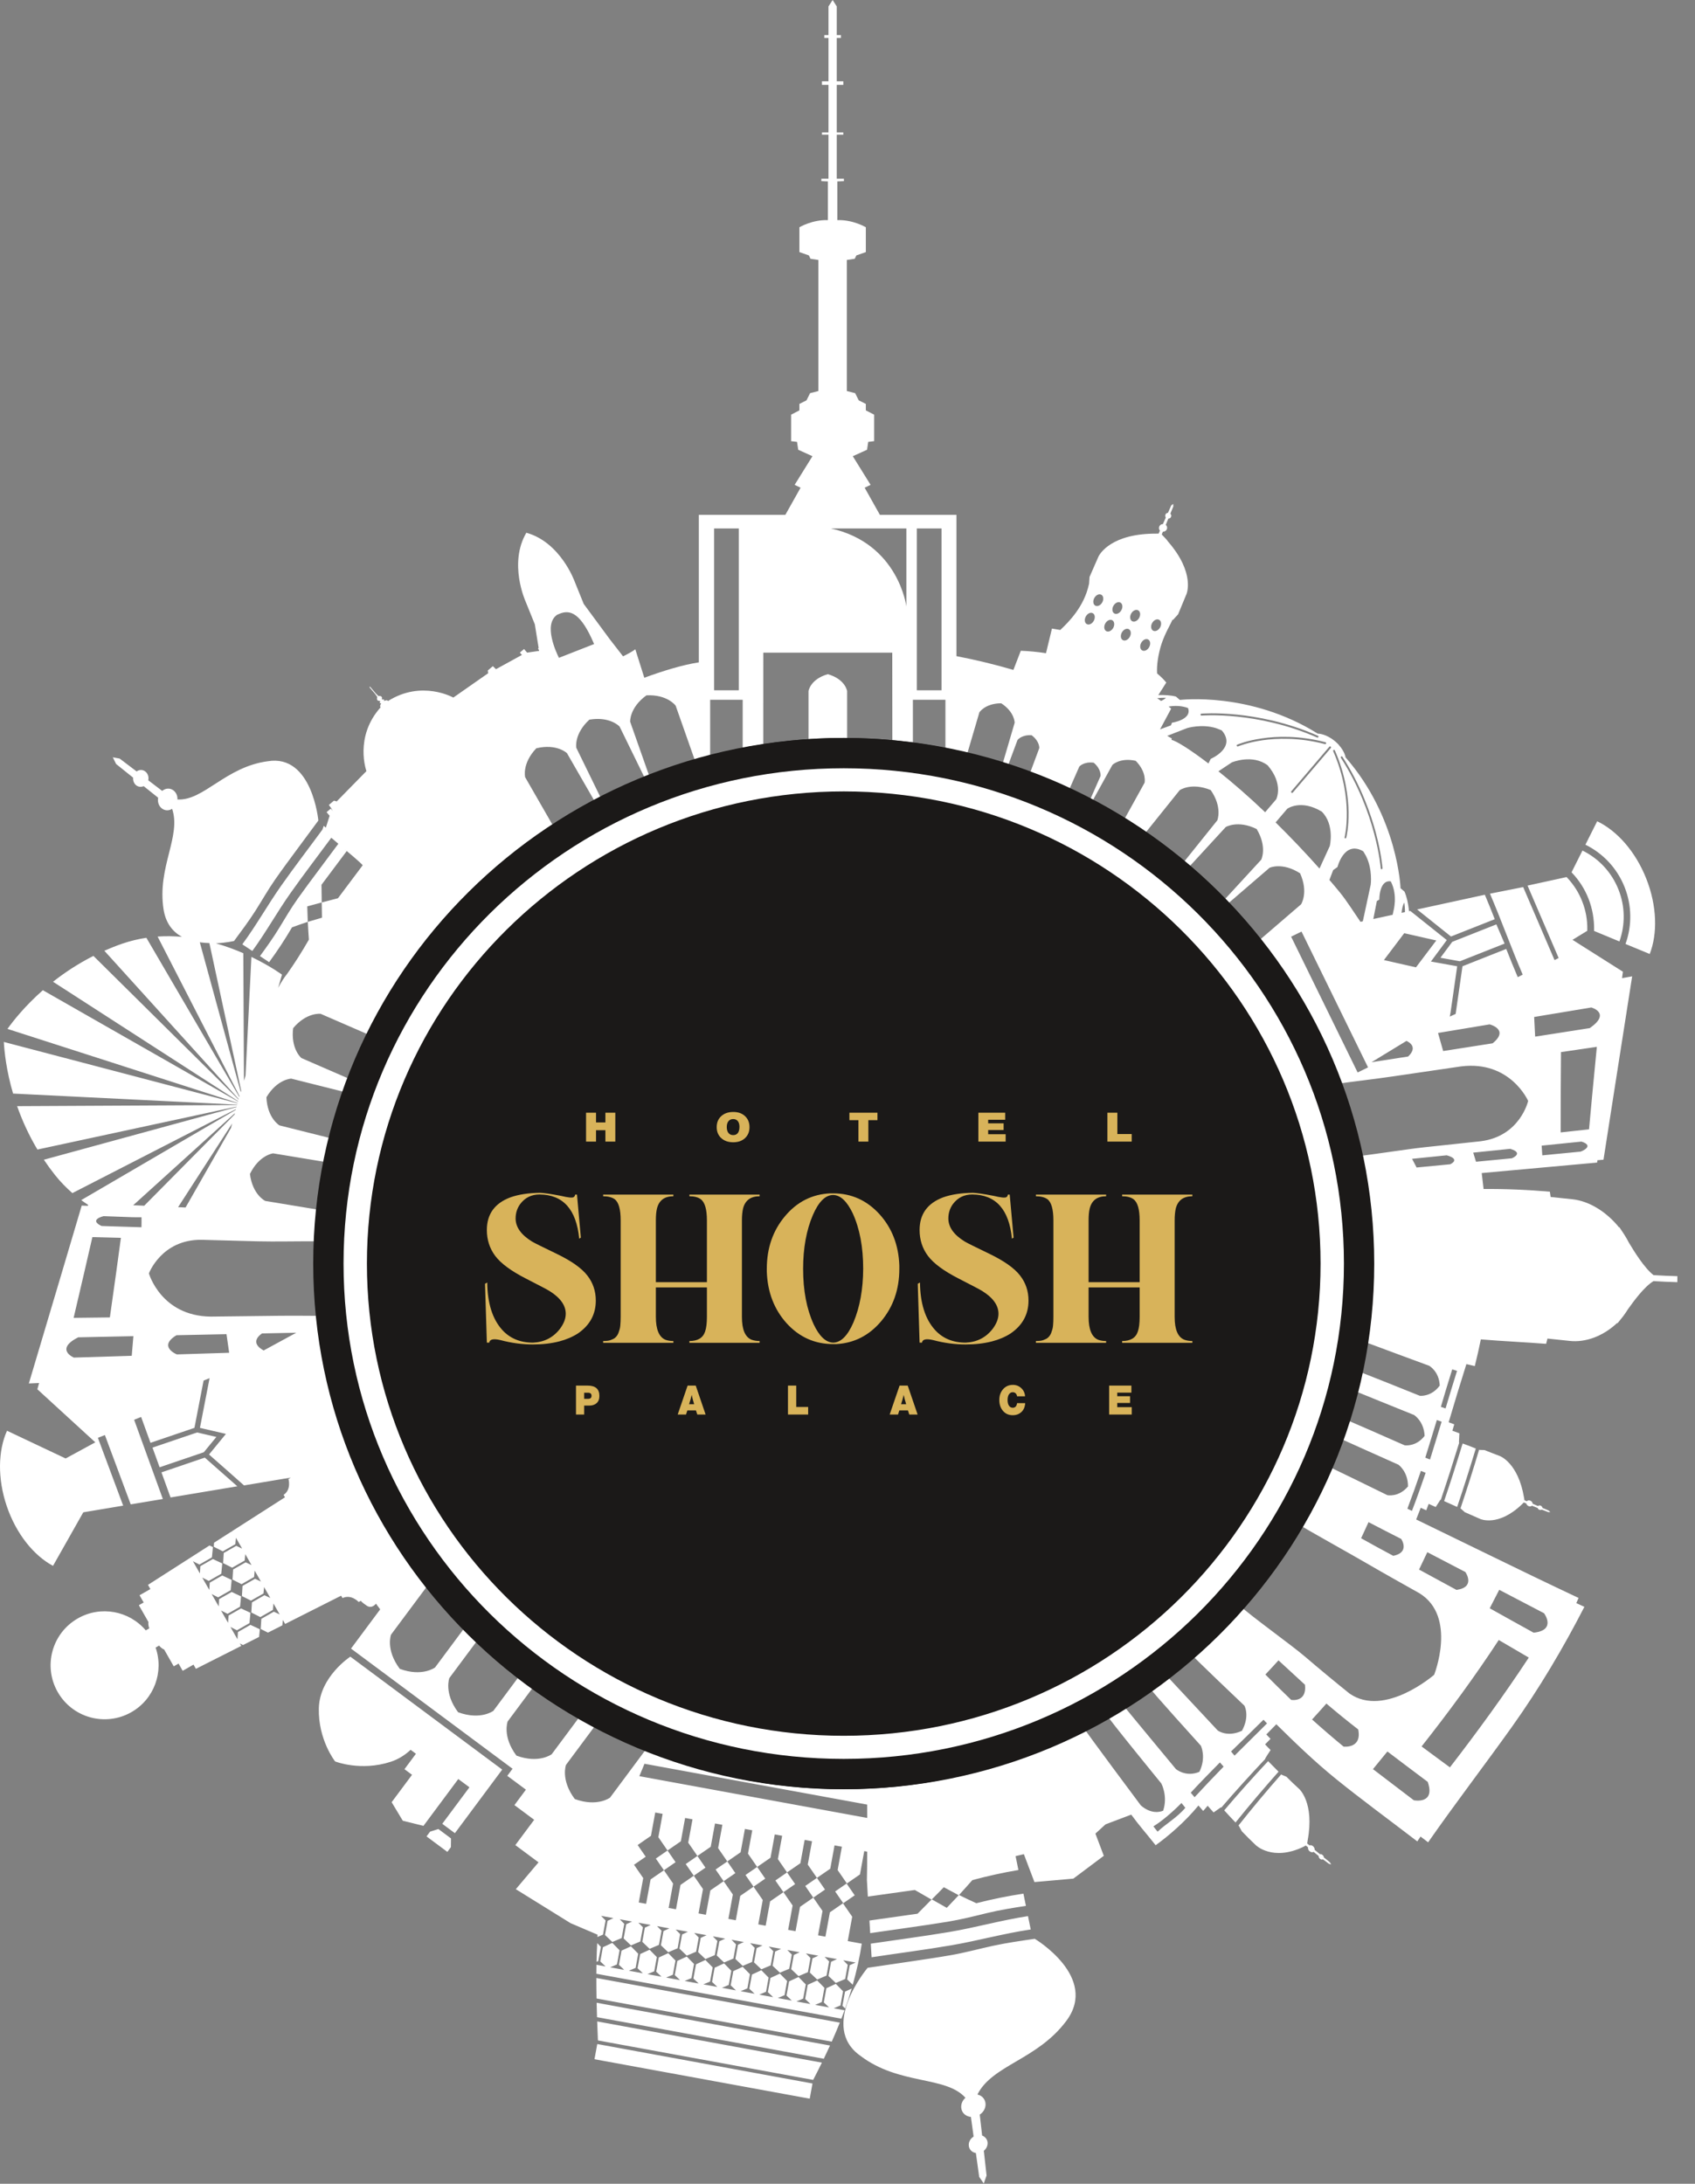 <svg width="66" height="85" viewBox="0 0 66 85" fill="none" xmlns="http://www.w3.org/2000/svg">
<rect x="0" y="0" width="66" height="85" fill="#808080" stroke="none"/>
<path d="M17.07 71.191L16.746 71.294L16.608 71.478L17.419 72.081L17.557 71.897L17.561 71.557L17.07 71.191ZM24.895 69.134C24.959 68.977 25.026 68.816 25.095 68.651L33.765 70.24C33.766 70.417 33.767 70.59 33.768 70.76L24.895 69.134ZM25.514 70.548L25.801 70.601L25.635 71.509L25.992 72.027L25.537 72.341L25.852 72.796L25.333 73.153L25.159 74.102L24.872 74.05L25.046 73.101L24.688 72.582L25.143 72.269L24.829 71.814L25.347 71.456L25.514 70.548ZM26.677 70.761L26.965 70.814L26.798 71.722L27.156 72.24L26.701 72.554L27.015 73.009L26.497 73.367L26.322 74.315L26.035 74.263L26.209 73.314L25.852 72.796L26.306 72.482L25.992 72.027L26.511 71.669L26.677 70.761ZM27.841 70.975L28.128 71.027L27.962 71.935L28.32 72.454L27.864 72.767L28.178 73.222L27.66 73.58L27.486 74.529L27.199 74.476L27.373 73.527L27.015 73.009L27.47 72.695L27.156 72.24L27.674 71.883L27.841 70.975ZM29.005 71.188L29.292 71.24L29.125 72.149L29.483 72.667L29.028 72.981L29.342 73.436L28.824 73.793L28.65 74.742L28.362 74.689L28.536 73.74L28.178 73.222L28.634 72.908L28.32 72.454L28.838 72.096L29.005 71.188ZM30.168 71.401L30.456 71.454L30.289 72.362L30.647 72.88L30.192 73.194L30.506 73.649L29.987 74.006L29.813 74.955L29.526 74.903L29.7 73.954L29.342 73.436L29.797 73.122L29.483 72.667L30.002 72.309L30.168 71.401ZM31.332 71.614L31.619 71.667L31.452 72.575L31.81 73.093L31.355 73.407L31.669 73.862L31.151 74.22L30.977 75.168L30.689 75.116L30.863 74.167L30.506 73.649L30.961 73.335L30.647 72.88L31.165 72.522L31.332 71.614ZM32.495 71.828L32.782 71.88L32.616 72.788L32.974 73.306L32.519 73.621L32.833 74.075L32.314 74.433L32.14 75.382L31.853 75.329L32.027 74.38L31.669 73.862L32.124 73.548L31.81 73.093L32.329 72.736L32.495 71.828ZM56.483 39.397L56.74 37.61L55.717 37.426L56.336 36.591C55.863 36.213 55.389 35.835 54.915 35.457L54.866 35.468L54.859 35.412L54.847 35.403L54.858 35.399C54.827 35.151 54.776 34.903 54.688 34.704L54.534 34.572C54.534 34.572 54.438 31.819 52.394 29.48C52.394 29.48 52.366 29.256 52.129 28.994L52.131 28.991C52.083 28.941 52.036 28.896 51.989 28.857C51.983 28.852 51.977 28.847 51.971 28.842C51.966 28.837 51.959 28.832 51.954 28.827L51.953 28.827C51.917 28.797 51.877 28.767 51.834 28.738L51.832 28.74C51.536 28.548 51.311 28.556 51.311 28.556C48.678 26.906 45.942 27.244 45.942 27.244L45.788 27.112C45.586 27.06 45.344 27.047 45.103 27.054L45.413 26.567C45.323 26.456 45.203 26.336 45.056 26.213C45.033 25.918 45.094 25.471 45.228 25.061C45.361 24.656 45.584 24.289 45.657 24.118L45.682 24.129L45.69 24.112L45.873 23.911L46.199 23.124C46.199 23.124 46.554 22.312 45.48 21.078L45.478 21.075L45.476 21.072L45.474 21.07L45.472 21.067L45.47 21.064L45.467 21.061L45.466 21.058L45.464 21.055L45.462 21.053L45.46 21.05L45.458 21.047L45.456 21.044L45.454 21.042L45.453 21.039L45.451 21.036L45.449 21.033L45.439 21.023L45.438 21.02L45.435 21.017L45.433 21.014L45.43 21.012L45.428 21.009L45.425 21.006L45.423 21.003L45.402 20.979L45.399 20.976L45.396 20.974L45.393 20.971L45.391 20.968L45.389 20.965L45.389 20.965L45.386 20.962L45.384 20.959L45.381 20.957L45.336 20.908L45.333 20.905L45.33 20.903H45.33L45.236 20.804L45.281 20.694L45.284 20.694L45.287 20.694H45.29L45.292 20.694L45.295 20.694L45.298 20.694L45.301 20.693L45.304 20.693L45.306 20.693L45.309 20.692L45.312 20.692L45.315 20.692V20.692L45.318 20.691L45.32 20.69H45.321L45.323 20.69L45.326 20.689V20.689L45.329 20.688L45.332 20.688L45.334 20.687L45.337 20.686L45.34 20.685V20.685L45.343 20.684L45.346 20.683L45.349 20.682L45.351 20.681V20.681L45.354 20.68L45.357 20.678H45.357L45.36 20.677L45.363 20.676V20.676L45.365 20.675V20.675L45.368 20.673V20.673L45.371 20.671H45.371L45.374 20.669L45.379 20.666H45.379L45.383 20.662L45.385 20.66L45.392 20.655H45.392L45.397 20.651H45.397L45.398 20.649V20.649L45.4 20.647V20.647L45.405 20.642L45.407 20.64H45.407L45.409 20.639L45.411 20.637L45.413 20.634L45.414 20.632V20.632L45.416 20.63L45.421 20.623L45.423 20.62V20.62L45.425 20.617L45.426 20.614V20.614L45.428 20.611L45.429 20.608L45.431 20.606L45.432 20.603L45.433 20.6L45.434 20.597L45.435 20.595L45.436 20.592L45.437 20.589L45.438 20.586L45.439 20.583L45.44 20.581L45.44 20.578L45.441 20.575L45.442 20.572L45.442 20.569L45.443 20.567L45.443 20.564L45.444 20.561L45.444 20.558L45.444 20.555L45.444 20.552L45.444 20.55L45.445 20.547V20.544V20.541L45.444 20.539L45.444 20.536L45.444 20.533L45.444 20.53L45.444 20.527L45.443 20.525L45.443 20.522L45.442 20.519L45.442 20.516L45.441 20.513L45.44 20.511L45.44 20.508L45.439 20.505L45.438 20.502L45.437 20.499L45.436 20.497L45.435 20.494V20.494L45.434 20.491L45.433 20.488V20.488L45.432 20.485L45.432 20.482L45.431 20.48L45.43 20.477L45.428 20.474L45.426 20.471L45.424 20.468L45.422 20.466L45.42 20.463V20.463L45.419 20.461V20.461L45.417 20.458V20.458L45.415 20.455L45.413 20.453L45.411 20.451L45.409 20.449V20.448L45.407 20.447L45.405 20.445L45.404 20.443V20.443L45.402 20.441V20.441L45.4 20.439V20.439L45.398 20.437V20.437L45.396 20.435L45.394 20.433V20.433L45.392 20.431V20.431L45.493 20.186H45.495H45.497L45.498 20.185L45.5 20.185L45.502 20.185L45.504 20.185L45.506 20.185L45.508 20.184L45.51 20.184L45.511 20.184L45.513 20.183L45.515 20.183L45.517 20.183L45.519 20.182L45.521 20.182L45.523 20.181L45.525 20.18L45.526 20.18L45.528 20.179L45.53 20.178L45.532 20.178L45.534 20.177L45.536 20.176L45.538 20.175L45.539 20.174L45.541 20.173L45.543 20.172L45.545 20.172L45.547 20.171L45.549 20.17L45.551 20.169L45.553 20.168L45.554 20.167L45.556 20.166L45.558 20.165L45.56 20.164L45.562 20.163L45.564 20.162L45.566 20.16L45.568 20.16L45.569 20.158L45.571 20.157L45.573 20.155L45.575 20.153L45.577 20.151H45.577L45.579 20.149H45.579L45.58 20.147H45.58L45.582 20.145L45.583 20.144H45.583L45.584 20.142H45.584L45.585 20.14L45.586 20.138L45.587 20.136L45.587 20.134H45.588L45.589 20.132H45.589L45.59 20.131L45.59 20.129H45.591L45.592 20.127H45.592L45.593 20.125H45.593L45.594 20.123H45.594L45.595 20.121H45.595L45.596 20.119H45.596L45.596 20.117H45.597L45.597 20.116H45.598L45.598 20.114H45.598L45.6 20.109L45.601 20.107H45.601L45.602 20.105H45.602L45.602 20.104L45.603 20.102V20.102L45.604 20.1L45.604 20.098H45.604L45.605 20.096H45.605L45.605 20.094V20.094L45.605 20.092L45.606 20.09H45.606L45.606 20.088V20.088L45.607 20.084L45.607 20.082L45.607 20.08V20.08L45.607 20.078V20.076H45.607V20.074L45.607 20.072V20.072L45.607 20.07V20.07L45.607 20.069V20.068L45.607 20.067V20.066L45.606 20.065L45.606 20.064L45.606 20.063H45.606L45.606 20.061L45.606 20.059L45.605 20.057H45.605L45.605 20.055L45.605 20.055L45.604 20.053V20.053L45.604 20.051L45.603 20.049L45.603 20.047L45.602 20.046V20.046L45.602 20.044L45.601 20.042V20.042L45.6 20.04L45.599 20.038L45.599 20.036L45.598 20.034L45.597 20.032V20.032L45.596 20.03L45.595 20.029L45.594 20.027L45.593 20.025L45.592 20.023L45.592 20.021V20.021L45.591 20.019V20.019L45.59 20.017V20.017L45.589 20.015V20.015L45.588 20.013V20.013L45.587 20.011L45.586 20.009V20.009L45.585 20.008L45.583 20.006V20.006L45.582 20.004V20.004L45.581 20.002V20.002L45.579 20V20L45.578 19.998V19.998L45.576 19.996L45.574 19.994V19.994L45.572 19.992V19.992L45.687 19.712L45.681 19.61L45.604 19.677V19.677L45.478 19.961H45.478V19.961L45.476 19.961L45.476 19.961L45.474 19.961H45.474L45.472 19.961V19.962L45.47 19.962V19.962L45.468 19.962V19.962L45.467 19.962L45.466 19.963L45.465 19.963L45.465 19.963L45.463 19.963H45.462L45.461 19.964L45.459 19.964H45.459L45.457 19.965L45.457 19.965L45.455 19.965V19.965L45.453 19.966V19.966L45.451 19.967L45.449 19.967L45.447 19.968L45.447 19.968L45.445 19.969L45.444 19.969L45.442 19.97L45.44 19.971L45.438 19.972L45.436 19.973L45.434 19.973L45.432 19.974L45.431 19.975L45.429 19.976L45.427 19.977H45.427L45.425 19.978L45.423 19.979V19.979L45.421 19.98V19.98L45.419 19.981L45.417 19.982H45.417L45.415 19.983L45.413 19.984L45.412 19.985L45.41 19.985H45.41L45.409 19.986L45.407 19.987L45.406 19.988H45.406L45.404 19.989H45.404L45.403 19.99H45.403L45.402 19.991L45.401 19.993H45.401L45.4 19.995L45.399 19.996L45.398 19.997H45.398L45.397 19.999L45.396 20.001L45.395 20.003H45.395L45.394 20.005L45.393 20.007H45.393L45.392 20.009H45.392L45.391 20.011L45.39 20.012H45.39L45.389 20.014H45.389L45.388 20.016L45.387 20.018L45.386 20.02H45.386L45.386 20.022L45.385 20.024L45.384 20.026L45.383 20.027L45.382 20.029L45.381 20.031C45.365 20.07 45.371 20.112 45.394 20.144L45.28 20.4V20.4H45.277V20.4H45.274V20.4L45.272 20.401V20.401L45.269 20.401V20.401L45.266 20.401L45.263 20.401L45.26 20.402L45.258 20.402V20.402L45.255 20.403L45.252 20.403L45.249 20.404L45.246 20.404L45.243 20.405L45.241 20.406L45.238 20.407L45.235 20.407L45.232 20.408V20.408L45.23 20.409L45.227 20.41L45.224 20.411L45.221 20.412L45.218 20.413L45.215 20.414L45.213 20.415L45.21 20.416L45.207 20.416L45.204 20.418L45.202 20.418V20.419L45.201 20.419L45.199 20.421L45.196 20.423L45.194 20.425L45.192 20.427L45.19 20.429V20.429L45.188 20.431L45.187 20.433L45.185 20.434L45.183 20.436L45.181 20.438L45.179 20.44V20.44L45.177 20.442L45.175 20.444L45.173 20.446V20.446L45.172 20.448L45.17 20.45L45.168 20.451L45.166 20.453L45.164 20.455L45.162 20.457L45.16 20.459V20.459L45.159 20.461L45.157 20.463L45.155 20.465V20.465L45.154 20.466L45.152 20.469L45.15 20.471L45.148 20.474L45.147 20.477L45.145 20.48L45.144 20.482L45.143 20.485L45.142 20.488L45.141 20.491L45.14 20.494C45.116 20.549 45.128 20.611 45.165 20.655L45.114 20.77L44.977 20.771H44.973L44.97 20.771H44.966L44.9 20.771L44.896 20.772H44.892H44.892L44.888 20.772L44.885 20.772L44.881 20.772L44.877 20.772L44.827 20.774L44.823 20.774L44.819 20.774L44.816 20.774L44.812 20.774L44.808 20.774H44.808L44.805 20.774L44.801 20.775L44.797 20.775L44.794 20.775L44.79 20.775L44.786 20.775L44.776 20.776L44.772 20.776L44.768 20.776L44.765 20.776L44.761 20.776L44.757 20.776L44.753 20.777L44.75 20.777L44.746 20.777L44.742 20.777C43.108 20.857 42.767 21.675 42.767 21.675L42.425 22.455L42.406 22.726L42.402 22.736L42.401 22.736L42.399 22.744L42.4 22.744C42.211 23.626 41.595 24.227 41.285 24.521C41.176 24.5 41.069 24.482 40.961 24.466L40.729 25.424L40.739 25.426C40.407 25.374 40.076 25.342 39.748 25.33L39.46 26.075C38.742 25.865 38.005 25.686 37.242 25.539V20.039H34.261L33.668 18.983L33.899 18.872L33.206 17.757L33.761 17.506L33.807 17.199L34.038 17.171V16.14L33.714 15.973V15.722L33.437 15.582L33.298 15.303L32.975 15.22V10.119L33.283 10.072L33.345 9.942L33.714 9.812V8.846C33.714 8.846 33.221 8.549 32.605 8.567V7.062L32.86 7.052V6.955H32.582V5.241H32.837V5.157H32.582V3.304H32.837V3.164H32.582V1.478H32.744V1.366H32.582V0.251L32.421 0L32.259 0.251V1.366H32.097V1.478H32.259V3.164H32.005V3.304H32.259V5.157H32.005V5.241H32.259V6.955H31.982V7.052L32.236 7.062V8.567C31.62 8.549 31.127 8.846 31.127 8.846V9.812L31.497 9.942L31.558 10.072L31.866 10.119V15.22L31.543 15.303L31.404 15.582L31.127 15.722V15.973L30.804 16.14V17.171L31.035 17.199L31.081 17.506L31.635 17.757L30.942 18.872L31.173 18.983L30.58 20.039H27.211V25.781C26.576 25.88 25.832 26.107 25.088 26.38L24.738 25.272C24.64 25.348 24.473 25.442 24.261 25.547V25.547L23.738 24.874L22.728 23.505L22.374 22.63C22.374 22.63 21.829 21.106 20.495 20.736C19.794 21.929 20.462 23.404 20.462 23.404L20.825 24.299L20.973 25.221L20.948 25.242L20.986 25.303L20.992 25.335L20.524 25.402L20.406 25.262L20.243 25.4L20.322 25.493L19.312 26.047L19.192 25.929L18.994 26.096L19.007 26.205L17.651 27.152C17.651 27.152 16.422 26.455 15.108 27.287C15.108 27.287 15.078 27.222 14.959 27.285C14.959 27.285 14.959 27.24 14.944 27.223C14.93 27.206 14.898 27.239 14.898 27.239L14.865 27.2C14.865 27.2 14.893 27.162 14.856 27.118C14.819 27.075 14.736 27.092 14.736 27.092L14.633 26.991L14.408 26.726L14.383 26.746L14.608 27.012L14.691 27.13C14.691 27.13 14.66 27.209 14.697 27.252C14.734 27.296 14.777 27.275 14.777 27.275L14.81 27.314C14.81 27.314 14.771 27.34 14.786 27.357C14.801 27.375 14.845 27.382 14.845 27.382C14.763 27.489 14.822 27.529 14.822 27.529C13.784 28.686 14.268 30.014 14.268 30.014L13.11 31.194L13.004 31.163L12.806 31.331L12.903 31.468L12.958 31.567L12.879 31.474L12.716 31.612L12.835 31.752L12.688 32.215L12.607 32.144L12.551 32.296C12.018 33.023 11.467 33.738 10.949 34.474C10.42 35.225 9.996 35.995 9.435 36.756C9.565 36.842 9.695 36.928 9.825 37.015C10.371 36.265 10.793 35.494 11.315 34.757C11.828 34.031 12.371 33.323 12.9 32.608L13.174 32.842C12.911 33.197 12.646 33.55 12.383 33.904C12.119 34.258 11.853 34.613 11.597 34.974C11.339 35.337 11.111 35.723 10.877 36.11C10.645 36.494 10.384 36.856 10.123 37.214C10.243 37.294 10.363 37.374 10.479 37.451C10.796 37.019 11.094 36.568 11.37 36.096C11.573 36.021 11.777 35.949 11.984 35.882C11.977 35.681 11.97 35.48 11.964 35.279C12.152 35.227 12.339 35.176 12.527 35.127C12.523 34.897 12.522 34.67 12.518 34.439C12.845 34.002 13.171 33.563 13.5 33.127L13.424 33.06C13.444 33.076 14.071 33.594 14.137 33.696L14.137 33.696L14.121 33.681C13.802 34.109 13.482 34.536 13.16 34.962C12.949 35.016 12.739 35.071 12.527 35.127C12.528 35.324 12.532 35.522 12.537 35.72C12.352 35.772 12.169 35.826 11.985 35.882C11.996 36.109 12.012 36.342 12.028 36.573C11.761 37.039 11.478 37.487 11.174 37.915C11.062 38.05 10.948 38.231 10.831 38.449L10.98 37.936C10.98 37.936 10.526 37.6 9.789 37.246L9.56 41.866L9.499 42.073L9.474 37.102C9.154 36.963 8.795 36.828 8.406 36.717C8.811 36.699 9.114 36.625 9.114 36.625C9.396 36.243 9.683 35.861 9.94 35.459C10.201 35.05 10.437 34.63 10.711 34.237C10.983 33.847 11.267 33.465 11.549 33.083C11.831 32.702 12.115 32.321 12.396 31.938C12.396 31.938 12.156 29.339 10.423 29.631C9.609 29.738 8.983 30.123 8.439 30.474C7.888 30.828 7.424 31.147 6.909 31.118C6.929 30.787 6.588 30.562 6.315 30.784C6.136 30.648 5.955 30.511 5.773 30.371C5.802 30.247 5.761 30.11 5.662 30.032C5.559 29.949 5.422 29.953 5.319 30.026C5.103 29.864 4.886 29.698 4.661 29.527C4.572 29.512 4.482 29.494 4.392 29.476C4.434 29.563 4.478 29.652 4.52 29.736C4.746 29.918 4.965 30.094 5.184 30.269C5.173 30.382 5.215 30.498 5.305 30.568C5.392 30.635 5.501 30.641 5.595 30.6C5.786 30.752 5.973 30.901 6.158 31.05C6.092 31.402 6.419 31.659 6.701 31.483C6.702 31.483 6.703 31.485 6.703 31.485C6.881 32.007 6.742 32.572 6.579 33.217C6.419 33.849 6.24 34.565 6.368 35.393C6.454 35.941 6.733 36.271 7.082 36.465C6.775 36.438 6.459 36.432 6.137 36.454L9.327 42.667L9.319 42.695L5.7 36.502C5.389 36.548 5.075 36.623 4.76 36.731C4.518 36.815 4.286 36.907 4.063 37.006L9.295 42.781L9.29 42.799L3.638 37.207C3.034 37.513 2.51 37.862 2.065 38.213L9.272 42.861L9.267 42.876L1.669 38.542C0.965 39.162 0.508 39.743 0.291 40.048L9.253 42.93L9.249 42.944L0.149 40.556C0.171 40.938 0.246 41.671 0.509 42.565L9.234 42.997L9.23 43.012L0.667 43.055C0.855 43.589 1.11 44.163 1.457 44.744L9.213 43.073L9.209 43.091L1.708 45.14C1.84 45.338 1.984 45.536 2.14 45.733C2.35 45.996 2.578 46.231 2.819 46.439L9.186 43.173L9.179 43.2L3.163 46.712C3.251 46.777 3.341 46.838 3.431 46.897L3.42 46.935C3.342 46.932 3.262 46.929 3.182 46.925C2.959 47.676 2.703 48.541 2.405 49.544C2.054 50.724 1.633 52.135 1.123 53.849C1.258 53.842 1.391 53.837 1.523 53.831C1.501 53.913 1.478 53.994 1.455 54.075L3.711 56.14L2.556 56.768L0.273 55.689C-0.074 56.463 -0.104 57.543 0.264 58.626C0.633 59.708 1.316 60.546 2.064 60.948L3.243 58.864L4.796 58.604L3.812 55.965L4.084 55.856L5.09 58.555L6.341 58.346L5.223 55.262L5.495 55.152L5.86 56.159L7.571 55.577L7.927 53.736L8.16 53.643L8.129 53.806L7.785 55.577L8.797 55.812L8.139 56.614C8.596 57.011 9.048 57.416 9.502 57.817L11.312 57.514L11.314 57.519L11.232 57.566C11.232 57.566 11.357 57.975 11.043 58.185L11.097 58.279L9.019 59.609L9.064 59.639L9.011 59.614L8.334 60.048L8.324 60.204L8.676 60.383L9.163 60.105L9.187 59.855L9.428 60.276L9.2 60.169L8.712 60.447L8.688 60.841L9.04 61.02L9.527 60.742L9.551 60.492L9.794 60.917L9.566 60.81L9.078 61.088L9.054 61.482L9.405 61.661L9.893 61.383L9.917 61.133L10.159 61.558L9.932 61.451L9.444 61.729L9.42 62.123L9.771 62.302L10.259 62.024L10.283 61.773L10.525 62.198L10.297 62.091L9.81 62.37L9.785 62.763L10.137 62.942L10.624 62.664L10.648 62.414L10.891 62.839L10.663 62.732L10.176 63.01L10.151 63.404L10.433 63.547H10.433L10.994 63.264L11.014 63.054L11.103 63.209L13.283 62.109L13.337 62.202C13.678 62.039 13.967 62.355 13.967 62.355L14.049 62.308C14.049 62.308 14.082 62.366 14.283 62.5C14.483 62.634 14.64 62.42 14.64 62.42L14.803 62.642L13.668 64.168L19.958 68.845L19.753 69.121L20.478 69.659L20.031 70.26L20.8 70.832L20.066 71.817L20.969 72.488L20.085 73.533L22.216 74.855L23.268 75.304C23.265 75.335 23.264 75.364 23.262 75.394L23.48 75.302L23.581 74.75L23.405 74.571L23.887 74.659L23.658 74.764L23.557 75.316L23.843 75.588L24.206 75.435L24.308 74.883L24.131 74.704L24.613 74.792L24.384 74.897L24.283 75.449L24.569 75.722L24.932 75.568L25.034 75.016L24.857 74.837L25.339 74.925L25.11 75.03L25.009 75.582L25.295 75.855L25.658 75.701L25.759 75.149L25.583 74.97L26.065 75.058L25.836 75.163L25.735 75.715L26.02 75.988L26.384 75.834L26.485 75.282L26.309 75.103L26.787 75.19L26.558 75.296L26.457 75.847L26.742 76.12L27.106 75.966L27.207 75.415L27.031 75.235L27.512 75.323L27.284 75.429L27.183 75.981L27.468 76.253L27.832 76.1L27.933 75.548L27.757 75.368L28.238 75.456L28.01 75.562L27.909 76.114L28.194 76.386L28.558 76.233L28.659 75.681L28.483 75.501L28.964 75.589L28.736 75.695L28.634 76.247L28.92 76.519L29.284 76.366L29.385 75.814L29.209 75.634L29.69 75.722L29.462 75.828L29.36 76.38L29.646 76.652L30.01 76.499L30.111 75.947L29.934 75.767L30.412 75.855L30.183 75.96L30.082 76.512L30.368 76.784L30.731 76.631L30.832 76.079L30.656 75.9L31.138 75.988L30.909 76.093L30.808 76.645L31.094 76.917L31.457 76.764L31.559 76.212L31.382 76.032L31.864 76.121L31.635 76.226L31.534 76.778L31.819 77.05L32.183 76.897L32.284 76.345L32.108 76.166L32.59 76.254L32.361 76.359L32.26 76.911L32.545 77.183L32.909 77.03L33.01 76.478L32.834 76.299L33.316 76.387L33.087 76.492L32.986 77.044L33.204 77.252C33.36 76.704 33.474 76.177 33.556 75.653L33.009 75.553L33.183 74.604L32.825 74.086L33.281 73.772L32.967 73.317L33.485 72.959L33.652 72.051L33.766 72.072C33.766 72.463 33.764 72.836 33.755 73.199L33.756 73.187L33.792 73.821C34.403 73.733 35.013 73.648 35.622 73.564C35.839 73.69 36.055 73.814 36.274 73.939C36.435 73.78 36.593 73.618 36.75 73.456C36.944 73.562 37.138 73.666 37.333 73.769C37.51 73.577 37.687 73.378 37.862 73.18C38.46 73.019 39.057 72.887 39.655 72.787L39.545 72.247L39.867 72.17L40.279 73.256L41.794 73.122L42.98 72.234L42.653 71.37L43.047 71.01L44.048 70.631C44.371 71.073 44.598 71.316 44.998 71.822C45.473 71.484 46.139 70.917 46.666 70.276C46.728 70.347 46.787 70.418 46.85 70.488C46.908 70.42 46.967 70.354 47.025 70.285C47.102 70.376 47.179 70.462 47.26 70.55C47.26 70.546 47.262 70.544 47.262 70.541C47.357 70.477 47.45 70.411 47.542 70.344C47.544 70.349 47.546 70.354 47.555 70.358C48.092 69.733 48.67 69.097 49.272 68.457C49.268 68.455 49.264 68.451 49.262 68.451C49.328 68.338 49.401 68.228 49.474 68.117C49.399 68.044 49.331 67.971 49.26 67.897C49.331 67.826 49.401 67.753 49.472 67.682C49.417 67.625 49.363 67.565 49.308 67.51C49.44 67.376 49.567 67.245 49.698 67.113C50.405 67.81 51.166 68.552 52.04 69.258C52.975 70.014 54.04 70.795 55.187 71.673C55.23 71.609 55.272 71.545 55.313 71.484C55.412 71.556 55.511 71.634 55.608 71.709C56.646 70.219 57.78 68.742 58.867 67.221C59.944 65.711 60.875 64.133 61.693 62.543C61.586 62.495 61.481 62.446 61.378 62.398C61.408 62.329 61.438 62.263 61.467 62.197C60.246 61.623 59.097 61.066 58.02 60.541C57.002 60.044 56.044 59.579 55.143 59.142C55.204 58.992 55.26 58.837 55.321 58.687C55.394 58.722 55.464 58.751 55.535 58.786C55.565 58.7 55.599 58.616 55.63 58.535C55.721 58.574 55.812 58.618 55.903 58.658C55.963 58.563 56.028 58.471 56.086 58.376C56.09 58.377 56.096 58.38 56.101 58.382C56.355 57.632 56.592 56.888 56.82 56.148C56.814 56.146 56.81 56.144 56.808 56.144C56.812 56.027 56.822 55.91 56.826 55.799C56.828 55.794 56.828 55.793 56.828 55.79C56.737 55.757 56.644 55.721 56.553 55.688C56.577 55.605 56.602 55.523 56.626 55.439C56.551 55.41 56.482 55.386 56.408 55.359C56.633 54.601 56.859 53.849 57.098 53.096L57.426 53.172C57.512 52.828 57.589 52.48 57.661 52.133C58.508 52.204 59.355 52.24 60.203 52.306C60.219 52.238 60.238 52.17 60.255 52.101C60.54 52.13 60.824 52.16 61.109 52.191C61.743 52.264 62.43 52.006 62.979 51.484C62.976 51.497 62.974 51.509 62.971 51.521C63.047 51.43 63.12 51.338 63.192 51.246C63.193 51.243 63.195 51.241 63.196 51.24C63.203 51.231 63.211 51.221 63.219 51.212C63.219 51.211 63.219 51.21 63.219 51.209C63.276 51.133 63.33 51.056 63.378 50.975C63.608 50.651 64.02 50.085 64.384 49.865C64.692 49.884 65.001 49.898 65.312 49.906C65.312 49.829 65.312 49.751 65.315 49.673C65.004 49.665 64.694 49.65 64.385 49.632C64.034 49.359 63.639 48.726 63.423 48.363C63.377 48.271 63.328 48.185 63.276 48.104C63.276 48.104 63.276 48.103 63.276 48.102C63.269 48.093 63.264 48.084 63.259 48.076C63.258 48.073 63.256 48.071 63.255 48.068C63.186 47.964 63.117 47.858 63.048 47.754C63.049 47.765 63.051 47.775 63.052 47.785C62.55 47.162 61.886 46.756 61.244 46.681C60.955 46.65 60.667 46.62 60.379 46.59C60.369 46.522 60.358 46.452 60.348 46.384C59.49 46.311 58.631 46.272 57.768 46.28C57.744 46.073 57.719 45.866 57.695 45.659L59.424 45.502C60.323 45.42 61.245 45.336 62.188 45.251C62.192 45.221 62.195 45.191 62.2 45.16C62.278 45.154 62.357 45.146 62.437 45.139C62.557 44.364 62.696 43.473 62.858 42.44C63.048 41.223 63.276 39.769 63.553 38.002C63.42 38.027 63.289 38.05 63.159 38.073C63.169 37.989 63.181 37.906 63.193 37.822L61.231 36.581L61.805 36.23L61.806 36.174C61.809 35.988 61.794 35.801 61.76 35.614C61.727 35.436 61.676 35.257 61.606 35.08C61.539 34.909 61.457 34.749 61.364 34.601C61.267 34.449 61.158 34.307 61.037 34.178L61 34.138L59.48 34.47L60.691 37.289L60.531 37.37L59.31 34.528L58.017 34.785C58.463 35.828 58.844 36.893 59.291 37.936L59.099 38.035C58.942 37.667 58.797 37.309 58.65 36.936L56.946 37.61L56.68 39.465L56.452 39.569L56.483 39.397ZM23.254 75.631C23.242 75.867 23.233 76.108 23.227 76.36L23.297 76.33L23.398 75.778L23.254 75.631ZM23.225 76.475C23.222 76.591 23.221 76.708 23.221 76.825L32.761 78.573C32.804 78.463 32.845 78.354 32.885 78.246L32.464 78.169L32.726 78.058L32.827 77.506L32.545 77.218L32.178 77.387L32.077 77.939L32.282 78.135L31.738 78.036L32 77.925L32.101 77.373L31.819 77.085L31.452 77.254L31.351 77.806L31.557 78.002L31.012 77.903L31.274 77.792L31.376 77.24L31.093 76.952L30.726 77.121L30.625 77.673L30.831 77.869L30.286 77.769L30.548 77.659L30.649 77.107L30.367 76.819L30 76.988L29.899 77.54L30.105 77.736L29.565 77.637L29.827 77.527L29.928 76.975L29.645 76.687L29.279 76.856L29.178 77.408L29.383 77.604L28.839 77.504L29.101 77.394L29.202 76.842L28.919 76.554L28.553 76.723L28.451 77.275L28.657 77.471L28.113 77.371L28.375 77.261L28.476 76.709L28.194 76.421L27.827 76.59L27.726 77.142L27.931 77.338L27.387 77.238L27.649 77.128L27.75 76.576L27.467 76.288L27.101 76.457L27 77.009L27.205 77.205L26.661 77.105L26.923 76.995L27.024 76.443L26.741 76.155L26.375 76.324L26.274 76.876L26.479 77.072L25.939 76.973L26.201 76.862L26.302 76.311L26.02 76.022L25.653 76.192L25.552 76.743L25.758 76.94L25.213 76.84L25.475 76.729L25.576 76.177L25.294 75.889L24.927 76.058L24.826 76.61L25.032 76.806L24.487 76.707L24.749 76.596L24.851 76.044L24.568 75.756L24.201 75.925L24.1 76.477L24.306 76.674L23.762 76.574L24.023 76.463L24.125 75.911L23.842 75.623L23.475 75.792L23.374 76.344L23.58 76.54L23.225 76.475ZM23.221 76.989C23.22 77.244 23.223 77.511 23.228 77.788L32.387 79.467C32.5 79.213 32.604 78.967 32.7 78.727L23.221 76.989ZM23.232 77.953L23.247 78.515L32.077 80.133C32.162 79.958 32.242 79.787 32.319 79.618L23.232 77.953ZM23.253 78.68C23.261 78.919 23.271 79.165 23.282 79.42L31.663 80.956C31.783 80.726 31.896 80.502 32.003 80.284L23.253 78.68ZM32.91 78.175C33.004 77.91 33.089 77.653 33.164 77.4L32.904 77.52L32.802 78.072L32.91 78.175ZM33.588 75.483C33.601 75.394 33.613 75.305 33.624 75.216C33.613 75.305 33.601 75.394 33.588 75.483ZM33.644 75.055C33.664 74.877 33.681 74.698 33.696 74.518C33.681 74.698 33.664 74.877 33.644 75.055ZM33.736 73.918C33.745 73.734 33.752 73.548 33.758 73.359C33.752 73.548 33.745 73.734 33.736 73.918ZM57.817 34.826L55.18 35.399L56.498 36.452L58.203 35.778C58.076 35.458 57.953 35.142 57.817 34.826ZM58.266 35.98L56.547 36.66L56.088 37.279L56.846 37.416L58.586 36.728L58.266 35.98ZM55.926 36.606L55.135 37.652L54.419 38.712L53.171 38.429L53.887 37.369L54.678 36.323L55.926 36.606ZM54.419 38.712L55.711 38.934L56.428 37.873L55.135 37.652L53.887 37.369L52.595 37.147L51.879 38.207L53.171 38.429L52.381 39.474L53.629 39.757L54.419 38.712ZM50.679 36.26L53.269 41.546L52.864 41.744L50.274 36.458L50.679 36.26ZM35.7 20.569H36.661V26.868H35.7V20.569ZM35.292 20.569V23.604C35.292 23.604 34.987 21.154 32.355 20.569H35.292ZM29.175 20.569V23.604C29.175 23.604 29.48 21.154 32.113 20.569H29.175ZM27.806 20.569H28.767V26.868H27.806V20.569ZM29.726 24.024C29.726 24.024 29.725 24.411 29.724 24.979H34.743C34.742 24.411 34.742 24.024 34.742 24.024C34.742 24.024 34.861 22.185 32.234 21.195C29.607 22.185 29.726 24.024 29.726 24.024H29.726ZM17.195 35.688L18.487 34.322L17.105 33.039C17.105 33.039 16.627 32.795 15.932 33.201C15.57 33.919 15.843 34.38 15.843 34.38L17.195 35.688ZM19.387 33.831L20.872 32.682L19.496 30.906C19.496 30.906 19.054 30.584 18.289 30.881C17.809 31.547 18.011 32.055 18.011 32.055L19.387 33.831ZM12.326 59.075C12.892 59.519 13.061 59.358 13.061 59.358C13.303 59.202 13.544 59.046 13.78 58.894C13.555 58.553 13.333 58.212 13.111 57.869C12.868 58.013 12.622 58.16 12.37 58.309C12.37 58.309 12.126 58.406 12.326 59.075ZM11.74 60.213C12.006 60.041 12.27 59.871 12.524 59.706C12.287 59.351 12.051 58.995 11.817 58.638C11.552 58.795 11.282 58.956 11.007 59.12C11.007 59.12 10.742 59.227 10.944 59.932C11.552 60.388 11.74 60.213 11.74 60.213ZM13.443 60.933C13.159 60.602 12.904 60.255 12.659 59.904C12.404 60.071 12.145 60.241 11.88 60.415C11.88 60.415 11.621 60.533 11.855 61.233C12.53 61.645 12.7 61.466 12.7 61.466C12.953 61.285 13.201 61.108 13.443 60.933ZM13.906 59.085C13.674 59.237 13.434 59.394 13.191 59.554C13.191 59.554 12.955 59.659 13.18 60.325C13.798 60.734 13.949 60.57 13.949 60.57C14.18 60.405 14.408 60.242 14.63 60.083C14.374 59.758 14.136 59.423 13.906 59.085ZM53.113 47.672L53.107 50.938L57.016 50.946C57.016 50.946 57.931 50.683 58.339 49.315C57.936 47.947 57.023 47.681 57.023 47.681L53.113 47.672ZM62.07 36.235L63.057 36.644L63.058 36.641C63.172 36.319 63.23 35.976 63.223 35.629C63.218 35.295 63.152 34.956 63.021 34.625C62.887 34.286 62.695 33.987 62.462 33.734C62.22 33.472 61.933 33.26 61.618 33.106L61.193 33.953L61.212 33.973C61.347 34.115 61.471 34.273 61.58 34.443C61.686 34.61 61.778 34.788 61.852 34.976C61.928 35.169 61.984 35.37 62.021 35.574C62.058 35.784 62.075 35.995 62.071 36.199L62.07 36.235ZM63.294 36.742L64.237 37.132C64.546 36.341 64.523 35.261 64.102 34.198C63.681 33.135 62.958 32.332 62.191 31.966L61.733 32.878C62.075 33.046 62.388 33.277 62.651 33.562C62.905 33.837 63.114 34.163 63.26 34.532C63.402 34.891 63.473 35.261 63.479 35.627C63.486 36.007 63.423 36.381 63.298 36.731L63.294 36.742ZM7.674 55.756C7.096 55.953 6.517 56.15 5.938 56.346L6.215 57.111C6.789 56.916 7.363 56.721 7.936 56.526L8.425 55.93L7.674 55.756ZM6.287 57.309L6.641 58.286L9.241 57.851L7.975 56.735L6.287 57.309ZM8.158 60.154L5.762 61.688L5.855 61.852L5.434 62.092L5.594 62.373L5.407 62.48L5.781 63.135C5.781 63.135 5.756 63.227 5.813 63.381L5.676 63.459C5.035 62.701 3.925 62.483 3.031 62.993C2.022 63.568 1.671 64.851 2.247 65.859C2.822 66.867 4.107 67.218 5.115 66.643C6.009 66.133 6.386 65.067 6.059 64.129L6.196 64.051C6.299 64.178 6.391 64.203 6.391 64.203L6.765 64.859L6.953 64.752L7.113 65.033L7.535 64.792L7.628 64.956L9.394 64.064L9.339 63.967L9.463 64.03L9.459 64.032L10.089 63.714L10.118 63.416L9.752 63.245L9.265 63.523L9.247 63.807L8.973 63.326L9.226 63.456L9.714 63.177L9.752 62.776L9.386 62.604L8.899 62.882L8.881 63.166L8.607 62.686L8.86 62.815L9.348 62.537L9.386 62.135L9.021 61.964L8.533 62.242L8.516 62.526L8.241 62.045L8.494 62.174L8.982 61.896L9.02 61.494L8.655 61.323L8.167 61.601L8.15 61.885L7.875 61.404L8.129 61.534L8.616 61.255L8.655 60.854L8.289 60.682L7.801 60.96L7.784 61.244L7.512 60.767L7.765 60.897L8.252 60.618L8.291 60.217L8.158 60.154ZM13.642 64.482C13.642 64.482 12.444 65.261 12.415 66.493C12.386 67.724 13.049 68.561 13.049 68.561C13.049 68.561 14.043 68.956 15.214 68.574C15.524 68.473 15.78 68.303 15.989 68.108L16.196 68.262L15.749 68.862L16.044 69.081L15.25 70.147L15.683 70.868L16.489 71.068L17.845 69.245L18.279 69.567L17.221 70.988L17.713 71.353L19.555 68.878L19.064 68.513L16.788 66.821L13.642 64.482ZM31.529 81.687L23.148 80.151L23.256 79.56L31.637 81.096L31.529 81.687ZM23.45 73.789L23.45 73.789V73.79L23.45 73.789L23.995 73.889L24.169 72.94L24.688 72.582L24.374 72.128L24.829 71.814L24.471 71.296L24.637 70.387L24.418 70.347C23.941 71.621 23.634 72.684 23.45 73.789ZM25.375 67.988L24.459 67.307L25.28 67.918L23.754 69.969C23.754 69.969 23.258 70.345 22.381 70.024C21.82 69.276 22.039 68.694 22.039 68.694L23.565 66.643L21.675 65.237L23.009 66.229L21.482 68.28C21.482 68.28 20.986 68.656 20.11 68.335C19.549 67.588 19.767 67.005 19.767 67.005L21.294 64.954L20.738 64.54L19.211 66.591C19.211 66.591 18.715 66.967 17.838 66.646C17.278 65.899 17.496 65.316 17.496 65.316L19.022 63.265L18.466 62.852L16.94 64.903C16.94 64.903 16.444 65.279 15.567 64.957C15.007 64.21 15.225 63.627 15.225 63.627L16.752 61.577L16.555 61.431C16.712 61.308 16.832 61.217 16.884 61.188C16.938 61.157 17.513 61.381 17.605 61.511L15.504 58.454L14.806 56.921L15.462 56.811L13.856 53.515L14.024 53.509C14.007 53.51 13.136 51.216 13.136 51.216C12.318 51.225 11.772 51.205 10.913 51.214C10.032 51.224 9.13 51.235 8.203 51.246C6.269 51.223 5.798 49.565 5.798 49.565C5.798 49.565 6.29 48.243 7.84 48.257C8.588 48.276 9.321 48.296 10.039 48.316C10.653 48.333 11.719 48.31 12.431 48.315C12.536 48.316 12.634 48.318 12.721 48.32C12.663 48.195 12.674 47.156 12.674 47.156L12.52 47.157L12.524 47.107L10.328 46.744C10.328 46.744 9.834 46.509 9.732 45.695C10.091 44.956 10.634 44.892 10.634 44.892L12.787 45.248C12.845 44.928 12.908 44.621 12.975 44.328L10.882 43.804C10.882 43.804 10.409 43.528 10.374 42.709C10.792 42.002 11.339 41.983 11.339 41.983L13.476 42.519C13.534 42.342 13.593 42.173 13.651 42.014L11.736 41.183C11.736 41.183 11.315 40.834 11.414 40.02C11.942 39.391 12.485 39.461 12.485 39.461L14.404 40.294C14.449 40.21 14.489 40.136 14.525 40.075L14.539 40.084C14.586 39.996 14.633 39.908 14.678 39.82L14.679 39.82C14.996 39.212 15.281 38.611 15.685 38.075C16.101 37.524 16.508 36.933 16.926 36.376L22.57 31.622L21.568 32.198L20.448 30.25C20.448 30.25 20.318 29.719 20.883 29.125C21.682 28.935 22.076 29.314 22.076 29.314L23.155 31.189C23.238 31.151 23.321 31.117 23.404 31.079L22.439 29.104C22.439 29.104 22.344 28.566 22.949 28.011C23.759 27.875 24.126 28.28 24.126 28.28L25.111 30.294C25.205 30.255 25.299 30.218 25.394 30.181L25.391 30.173L25.283 30.21L24.537 28.092C24.537 28.092 24.506 27.546 25.171 27.065C25.991 27.023 26.309 27.468 26.309 27.468L27.055 29.587L26.663 29.725L26.665 29.732C26.949 29.643 27.234 29.56 27.52 29.483L27.518 29.455L27.671 29.415L27.652 29.42V27.237H28.919V29.131L28.875 29.141C29.339 29.05 29.808 28.974 30.282 28.916C30.094 28.939 29.906 28.965 29.72 28.993C29.718 28.098 29.72 26.538 29.721 25.403H34.743C34.745 26.479 34.746 27.937 34.746 28.849C35.014 28.874 35.281 28.904 35.546 28.94V27.237H36.813V29.148L36.768 29.142C36.888 29.165 37.007 29.189 37.126 29.215L37.126 29.251C37.31 29.291 37.495 29.334 37.678 29.378L37.652 29.371L38.135 27.727C38.135 27.727 38.359 27.376 38.985 27.374C39.511 27.714 39.509 28.131 39.509 28.131L39.031 29.759C39.107 29.783 39.184 29.808 39.26 29.834L39.943 30.078L39.243 29.818L39.62 28.803C39.62 28.803 39.776 28.592 40.17 28.618C40.487 28.855 40.468 29.118 40.468 29.118L40.092 30.131L40.15 30.152C40.28 30.201 40.409 30.252 40.537 30.305C40.9 30.452 41.258 30.61 41.612 30.779L42.026 29.838C42.026 29.838 42.195 29.636 42.587 29.686C42.889 29.942 42.854 30.203 42.854 30.203L42.44 31.143L42.429 31.19L42.507 31.232L43.315 29.773C43.315 29.773 43.611 29.478 44.222 29.613C44.661 30.059 44.568 30.466 44.568 30.466L43.744 31.954C43.798 31.989 43.853 32.024 43.907 32.059C44.122 32.197 44.334 32.34 44.544 32.488L45.935 30.756C45.935 30.756 46.383 30.441 47.142 30.751C47.61 31.426 47.4 31.93 47.4 31.93L46.031 33.635C46.1 33.693 46.169 33.752 46.237 33.812L47.728 32.191C47.728 32.191 48.195 31.908 48.932 32.268C49.354 32.973 49.11 33.462 49.11 33.462L47.592 35.112C47.739 35.267 47.884 35.424 48.027 35.584L47.732 35.242L49.435 33.776C49.435 33.776 49.932 33.548 50.623 33.992C50.96 34.74 50.661 35.199 50.661 35.199L48.958 36.664L48.547 36.188C48.73 36.409 48.908 36.634 49.083 36.865L50.827 40.04L50.824 40.04C50.825 40.04 50.831 40.049 50.841 40.066L52.002 42.18L52.007 42.188L52.01 42.193L52.011 42.194C52.82 42.076 53.364 42.024 54.214 41.9C55.086 41.772 55.978 41.641 56.896 41.507C58.815 41.271 59.503 42.852 59.503 42.852C59.503 42.852 59.192 44.227 57.655 44.421C56.91 44.501 56.181 44.579 55.467 44.655C54.766 44.73 53.482 44.937 52.809 45.009C52.864 45.095 52.948 45.683 52.989 45.982C52.891 45.988 52.794 45.993 52.698 45.998C52.79 47.035 52.97 48.068 52.965 49.111C52.96 50.147 52.77 51.169 52.696 52.195C52.858 52.209 53.02 52.226 53.181 52.246C53.805 52.481 55.647 53.159 55.647 53.159C55.647 53.159 56.037 53.371 56.061 53.931C55.73 54.38 55.287 54.329 55.287 54.329C55.287 54.329 52.73 53.298 52.631 53.282C52.631 53.281 52.631 53.281 52.633 53.278C52.631 53.278 52.631 53.276 52.631 53.276C52.556 53.521 52.481 53.764 52.406 54.007C52.408 54.005 52.41 54 52.413 53.998C52.5 54.044 55.059 55.075 55.059 55.075C55.059 55.075 55.447 55.314 55.471 55.89C55.134 56.327 54.694 56.256 54.694 56.256C54.694 56.256 52.16 55.135 52.063 55.117C52.063 55.115 52.063 55.113 52.063 55.111C51.987 55.352 51.906 55.594 51.825 55.839C51.825 55.837 51.827 55.839 51.827 55.839C51.829 55.835 51.829 55.83 51.831 55.83C51.915 55.879 54.449 57.009 54.449 57.009C54.449 57.009 54.825 57.267 54.825 57.856C54.459 58.291 54.021 58.196 54.021 58.196C54.021 58.196 51.526 56.971 51.431 56.945C51.432 56.94 51.432 56.94 51.434 56.938C51.432 56.936 51.431 56.936 51.431 56.936C51.388 57.047 51.346 57.155 51.305 57.265V57.263C51.028 57.93 50.733 58.594 50.408 59.245C50.968 59.583 52.651 60.519 53.265 60.877C53.903 61.249 54.574 61.621 55.277 62.018C56.742 62.928 55.843 65.188 55.843 65.188C55.843 65.188 53.917 66.866 52.552 65.921C51.942 65.431 51.361 64.949 50.81 64.477C50.278 64.022 48.727 62.917 48.246 62.473C47.739 63.042 47.204 63.594 46.646 64.126C46.646 64.124 46.646 64.124 46.646 64.124C46.553 64.206 46.462 64.292 46.368 64.376C46.368 64.378 46.37 64.378 46.37 64.378C46.371 64.376 46.371 64.373 46.373 64.373C46.422 64.462 48.456 66.391 48.456 66.391C48.456 66.391 48.676 66.79 48.359 67.367C47.787 67.636 47.416 67.356 47.416 67.356C47.416 67.356 45.454 65.256 45.383 65.179C45.387 65.177 45.392 65.174 45.393 65.172C45.391 65.172 45.391 65.171 45.391 65.171C45.175 65.338 44.953 65.497 44.727 65.654C44.727 65.654 44.727 65.654 44.729 65.659C44.729 65.657 44.732 65.654 44.732 65.652C44.773 65.758 46.759 67.948 46.759 67.948C46.759 67.948 46.981 68.394 46.702 68.965C46.171 69.188 45.787 68.857 45.787 68.857C45.787 68.857 43.773 66.429 43.704 66.334C43.708 66.332 43.712 66.328 43.714 66.328C43.712 66.326 43.712 66.326 43.712 66.326C43.498 66.46 43.282 66.597 43.074 66.723C43.074 66.723 43.072 66.725 43.072 66.728C43.074 66.726 43.074 66.726 43.076 66.723C43.116 66.845 45.219 69.416 45.219 69.416C45.219 69.416 45.484 69.909 45.29 70.48C44.817 70.666 44.417 70.266 44.417 70.266C44.417 70.266 42.243 67.354 42.181 67.227C42.182 67.225 42.186 67.225 42.186 67.225C42.186 67.223 42.186 67.223 42.186 67.223C42.155 67.237 42.124 67.252 42.093 67.267C41.993 67.316 41.894 67.367 41.798 67.419L41.805 67.433L38.526 68.701L38.547 68.805C37.746 69.026 37.001 69.15 36.189 69.262C35.383 69.373 34.571 69.466 33.762 69.569L33.762 69.509L25.381 67.973L25.375 67.988ZM31.482 28.802C31.925 28.773 32.372 28.759 32.822 28.759L32.985 28.759V26.896C32.985 26.896 32.915 26.436 32.233 26.241C31.552 26.436 31.482 26.896 31.482 26.896V28.802ZM11.536 51.874L10.267 52.564C10.085 52.467 9.754 52.224 10.2 51.901C10.651 51.892 11.096 51.883 11.536 51.874ZM7.226 46.999L6.935 46.987L9.04 43.727L8.993 43.905L7.226 46.999ZM5.616 46.93L5.187 46.912L9.147 43.328L9.133 43.38L5.616 46.93ZM5.173 47.378L5.51 47.38C5.513 47.676 5.51 47.461 5.508 47.769C4.998 47.752 4.479 47.736 3.953 47.719C3.437 47.473 4.033 47.336 4.033 47.336C4.435 47.35 4.76 47.362 5.172 47.378L5.173 47.378ZM8.153 36.708L9.391 42.452L9.375 42.509L7.78 36.677C7.906 36.695 8.032 36.705 8.153 36.708ZM12.598 37.474C12.853 37.653 13.101 37.829 13.346 38.001C13.566 37.624 13.81 37.27 14.062 36.924C13.821 36.737 13.575 36.549 13.324 36.355C13.324 36.355 13.128 36.149 12.542 36.6C12.374 37.372 12.598 37.474 12.598 37.474ZM13.469 36.157C13.719 36.352 13.966 36.545 14.206 36.732C14.463 36.391 14.723 36.052 14.983 35.714C14.748 35.515 14.508 35.313 14.263 35.107C14.263 35.107 14.074 34.892 13.475 35.313C13.242 36.037 13.469 36.157 13.469 36.157H13.469ZM14.71 37.125C14.937 37.302 15.163 37.479 15.384 37.652C15.632 37.328 15.883 37.007 16.134 36.685C15.918 36.503 15.699 36.318 15.476 36.129C15.476 36.129 15.303 35.93 14.736 36.338C14.502 37.018 14.71 37.125 14.71 37.125ZM13.855 38.361C14.086 38.525 14.315 38.686 14.538 38.844C14.762 38.496 15.001 38.161 15.245 37.834C15.024 37.665 14.798 37.489 14.568 37.312C14.568 37.312 14.391 37.124 13.834 37.554C13.651 38.271 13.855 38.361 13.855 38.361ZM23.116 25.075L21.853 25.57L21.764 25.605C21.654 25.385 21.148 24.301 21.695 23.928L21.695 23.928L21.784 23.891L21.788 23.889C22.208 23.716 22.622 23.864 23.133 25.068L23.116 25.075ZM21.787 23.89C22.238 23.701 22.531 23.577 22.736 23.494L21.787 23.89ZM39.947 74.182C39.442 74.26 38.934 74.341 38.431 74.463C37.924 74.587 37.422 74.713 36.916 74.797C36.412 74.881 35.905 74.953 35.4 75.026C34.895 75.099 34.389 75.17 33.884 75.244C33.874 75.079 33.864 74.918 33.854 74.753C34.478 74.666 35.103 74.576 35.727 74.488C35.913 74.3 36.097 74.117 36.281 73.928C36.474 74.04 36.669 74.149 36.865 74.259C37.024 74.092 37.183 73.925 37.34 73.758C37.564 73.871 37.789 73.976 38.017 74.079C38.628 73.922 39.239 73.799 39.85 73.706C39.882 73.861 39.914 74.022 39.947 74.182ZM49.378 68.549C48.776 69.193 48.202 69.833 47.669 70.465C47.81 70.621 47.958 70.778 48.109 70.937C48.633 70.284 49.196 69.624 49.784 68.959C49.645 68.82 49.51 68.683 49.378 68.549ZM39.187 70.454L39.201 70.453C39.453 70.262 39.436 70.052 39.436 70.052L39.129 69.243L38.891 69.334C38.989 69.697 39.099 70.06 39.187 70.454ZM50.339 30.849C50.326 30.864 50.302 30.866 50.286 30.852C50.27 30.839 50.268 30.815 50.282 30.799L51.762 29.065C51.776 29.049 51.8 29.048 51.816 29.061C51.831 29.074 51.833 29.098 51.82 29.114L50.339 30.849ZM53.405 41.344L54.767 40.514C54.957 40.608 55.17 40.799 54.83 41.123C54.348 41.198 53.873 41.272 53.405 41.344ZM54.706 35.502L54.574 35.531C54.589 35.38 54.619 35.23 54.679 35.131C54.701 35.27 54.708 35.397 54.706 35.502ZM54.227 35.607L53.474 35.771L53.612 35.071L53.708 35.016C53.708 35.016 53.699 34.238 54.154 34.306C54.439 34.849 54.256 35.469 54.256 35.469L54.227 35.607ZM53.066 35.86L52.974 35.88C52.758 35.567 52.428 35.046 52.172 34.735C52.041 34.574 51.905 34.412 51.765 34.25L51.91 33.868L52.079 33.747C52.079 33.747 52.338 32.705 53.079 33.133C53.098 33.162 53.14 33.229 53.192 33.323C53.455 33.851 53.372 34.437 53.372 34.437L53.066 35.86ZM43.992 24.788C43.928 24.905 43.806 24.962 43.72 24.915C43.635 24.867 43.618 24.734 43.683 24.617C43.748 24.5 43.87 24.443 43.955 24.49C44.041 24.538 44.057 24.671 43.992 24.788ZM51.694 35.08L49.557 36.625L51.658 35.107L51.694 35.08ZM51.378 33.807C50.83 33.19 50.243 32.575 49.67 32.011L50.124 31.479C50.124 31.479 50.648 31.096 51.467 31.59C51.979 32.104 51.78 32.928 51.78 32.928L51.378 33.807ZM49.262 31.615C48.621 31.002 47.994 30.461 47.443 30.021L47.966 29.674C47.966 29.674 48.771 29.338 49.362 29.791C49.993 30.527 49.693 31.111 49.693 31.111L49.262 31.615ZM47.054 29.717C46.33 29.164 45.791 28.831 45.616 28.8C45.62 28.779 45.624 28.759 45.627 28.742L45.449 28.642L46.224 28.34C46.224 28.34 46.79 28.166 47.353 28.342C47.49 28.392 47.575 28.431 47.575 28.431C48.156 29.109 47.144 29.537 47.144 29.537L47.054 29.717ZM45.17 28.389L45.603 27.582C45.569 27.555 45.535 27.528 45.501 27.502C45.717 27.465 45.989 27.459 46.259 27.558C46.429 28.013 45.634 28.13 45.634 28.13L45.595 28.233L45.17 28.389ZM45.209 27.283C45.16 27.247 45.109 27.211 45.059 27.176C45.159 27.163 45.274 27.156 45.4 27.16C45.4 27.16 45.384 27.159 45.357 27.157C45.385 27.159 45.4 27.16 45.4 27.16C45.355 27.208 45.287 27.249 45.209 27.283ZM43.347 24.439C43.282 24.556 43.16 24.613 43.075 24.565C42.989 24.518 42.973 24.385 43.037 24.268C43.102 24.151 43.224 24.094 43.309 24.141C43.395 24.189 43.411 24.322 43.347 24.439ZM44.355 24.052C44.29 24.169 44.168 24.226 44.083 24.179C43.998 24.132 43.981 23.998 44.046 23.881C44.111 23.764 44.233 23.708 44.318 23.755C44.403 23.802 44.42 23.935 44.355 24.052ZM44.474 25.316C44.389 25.269 44.372 25.136 44.437 25.018C44.502 24.901 44.623 24.845 44.709 24.892C44.794 24.939 44.811 25.072 44.746 25.189C44.681 25.307 44.559 25.363 44.474 25.316ZM44.9 24.548C44.814 24.5 44.797 24.367 44.862 24.25C44.927 24.133 45.049 24.076 45.134 24.124C45.22 24.171 45.236 24.304 45.172 24.421C45.107 24.538 44.985 24.595 44.9 24.548ZM42.552 23.868C42.638 23.915 42.654 24.048 42.589 24.165C42.524 24.282 42.403 24.339 42.317 24.292C42.232 24.245 42.215 24.111 42.28 23.994C42.345 23.877 42.467 23.82 42.552 23.868ZM43.626 23.454C43.711 23.501 43.728 23.635 43.663 23.752C43.598 23.869 43.476 23.926 43.391 23.878C43.306 23.831 43.289 23.698 43.354 23.581C43.419 23.464 43.541 23.407 43.626 23.454ZM42.883 23.149C42.968 23.196 42.985 23.329 42.92 23.446C42.855 23.563 42.734 23.62 42.648 23.573C42.563 23.526 42.546 23.392 42.611 23.275C42.676 23.158 42.798 23.101 42.883 23.149ZM53.797 33.833C53.788 33.834 53.781 33.831 53.774 33.826C53.769 33.821 53.765 33.813 53.764 33.804C53.763 33.783 53.597 31.64 52.212 29.497C52.201 29.48 52.206 29.456 52.224 29.445C52.236 29.437 52.252 29.438 52.264 29.445C52.265 29.447 52.267 29.448 52.268 29.45C52.997 30.577 53.383 31.698 53.579 32.439C53.791 33.242 53.831 33.787 53.832 33.792C53.834 33.813 53.818 33.831 53.797 33.833L53.797 33.833ZM51.932 29.189C51.944 29.183 51.957 29.185 51.967 29.192C51.97 29.195 51.972 29.198 51.974 29.202C52.404 30.18 52.503 31.052 52.511 31.611C52.518 32.218 52.426 32.588 52.422 32.603C52.417 32.623 52.396 32.636 52.376 32.63C52.372 32.63 52.368 32.628 52.365 32.626C52.357 32.616 52.353 32.604 52.356 32.591C52.357 32.587 52.451 32.213 52.442 31.615C52.435 31.064 52.337 30.204 51.912 29.239C51.904 29.22 51.912 29.198 51.932 29.189L51.932 29.189ZM51.59 28.963C50.569 28.696 49.704 28.734 49.158 28.814C48.566 28.899 48.211 29.05 48.208 29.052C48.194 29.058 48.179 29.056 48.168 29.047C48.163 29.043 48.16 29.038 48.158 29.033C48.149 29.014 48.158 28.991 48.178 28.983C48.192 28.977 48.543 28.827 49.144 28.739C49.698 28.659 50.575 28.619 51.609 28.89C51.629 28.896 51.641 28.916 51.636 28.937C51.63 28.957 51.61 28.969 51.59 28.963V28.963ZM46.787 27.854C46.776 27.854 46.767 27.851 46.759 27.844C46.752 27.838 46.747 27.829 46.746 27.819C46.744 27.798 46.76 27.779 46.781 27.778C46.786 27.777 47.331 27.731 48.158 27.815C48.921 27.891 50.088 28.096 51.317 28.638C51.336 28.647 51.345 28.669 51.337 28.688C51.328 28.707 51.306 28.716 51.287 28.707C48.952 27.678 46.808 27.851 46.787 27.853V27.854ZM60.054 44.97C60.045 44.847 60.038 44.721 60.029 44.592C60.538 44.541 61.054 44.487 61.579 44.434C62.123 44.608 61.551 44.824 61.551 44.824C61.044 44.874 60.546 44.922 60.054 44.97ZM57.473 45.219C57.437 45.103 57.401 44.985 57.364 44.864C57.837 44.815 58.317 44.767 58.804 44.716C59.364 44.882 58.869 45.084 58.869 45.084C58.397 45.13 57.932 45.175 57.473 45.219ZM55.16 45.443C55.101 45.333 55.043 45.22 54.983 45.105C55.427 45.06 55.876 45.014 56.331 44.968C56.901 45.125 56.469 45.317 56.469 45.317C56.027 45.36 55.59 45.402 55.16 45.443ZM60.769 44.077C60.769 43.648 60.769 43.188 60.771 42.693C60.773 42.158 60.777 41.58 60.782 40.951C61.24 40.884 61.706 40.816 62.178 40.746C62.114 41.394 62.057 41.99 62.005 42.539C61.958 43.046 61.914 43.519 61.874 43.957C61.502 43.998 61.133 44.037 60.769 44.077ZM59.776 40.349C59.764 40.102 59.749 39.847 59.737 39.584C60.464 39.463 61.205 39.34 61.962 39.214C61.962 39.214 62.753 39.427 61.902 40.017C61.178 40.13 60.472 40.241 59.776 40.349ZM56.194 40.91C56.128 40.682 56.062 40.448 55.994 40.206C56.651 40.097 57.32 39.985 58.003 39.872C58.003 39.872 58.789 40.069 58.119 40.609C57.465 40.711 56.823 40.812 56.194 40.91ZM57.593 56.427C57.367 57.189 57.124 57.951 56.868 58.714C56.871 58.716 56.876 58.716 56.88 58.719C56.93 58.765 56.981 58.812 57.035 58.858C57.233 58.944 57.431 59.032 57.633 59.121C57.633 59.121 58.332 59.447 59.266 58.549C59.288 58.525 59.31 58.503 59.332 58.48C59.365 58.492 59.397 58.505 59.431 58.52C59.44 58.562 59.474 58.602 59.52 58.624C59.569 58.642 59.619 58.637 59.65 58.606C59.724 58.633 59.797 58.664 59.872 58.695C59.882 58.726 59.906 58.752 59.938 58.765C59.973 58.779 60.009 58.774 60.031 58.759C60.114 58.79 60.201 58.821 60.284 58.856C60.312 58.854 60.34 58.854 60.369 58.854C60.349 58.834 60.324 58.814 60.304 58.797C60.221 58.759 60.142 58.724 60.062 58.693C60.055 58.658 60.029 58.62 59.987 58.602C59.949 58.589 59.912 58.598 59.886 58.62C59.817 58.589 59.746 58.558 59.678 58.529C59.676 58.483 59.641 58.432 59.585 58.41C59.532 58.388 59.478 58.399 59.45 58.435C59.421 58.419 59.389 58.408 59.359 58.395C59.353 58.358 59.346 58.326 59.343 58.293C59.116 56.936 58.405 56.675 58.405 56.675C58.201 56.596 57.999 56.521 57.803 56.441C57.736 56.44 57.674 56.437 57.607 56.435C57.603 56.43 57.6 56.43 57.593 56.428V56.427ZM56.952 56.185C56.724 56.929 56.488 57.677 56.231 58.427C56.399 58.502 56.569 58.578 56.738 58.655C56.995 57.898 57.237 57.134 57.465 56.381C57.294 56.31 57.12 56.246 56.952 56.185ZM55.354 67.977C56.431 66.613 57.441 65.235 58.359 63.834C58.738 64.056 59.128 64.284 59.528 64.518C58.575 65.966 57.54 67.388 56.457 68.791C56.08 68.511 55.712 68.244 55.354 67.977ZM47.934 68.173C48.352 67.769 48.774 67.357 49.198 66.937C49.245 66.988 49.289 67.034 49.336 67.081C48.911 67.504 48.489 67.924 48.071 68.335C48.025 68.279 47.978 68.229 47.934 68.173ZM46.366 69.776C46.729 69.385 47.109 68.995 47.501 68.599C47.55 68.657 47.598 68.705 47.645 68.763C47.255 69.162 46.879 69.557 46.515 69.953C46.465 69.893 46.414 69.838 46.366 69.776ZM44.911 71.087C45.229 70.897 45.667 70.522 46.004 70.178C46.053 70.24 46.105 70.299 46.154 70.365C45.837 70.747 45.382 70.998 45.075 71.295C45.018 71.224 44.962 71.156 44.911 71.087ZM56.104 54.759C56.247 54.273 56.395 53.787 56.546 53.302C56.609 53.319 56.672 53.337 56.734 53.359C56.581 53.845 56.433 54.333 56.288 54.82C56.225 54.798 56.162 54.778 56.104 54.759ZM55.498 56.736C55.651 56.244 55.801 55.759 55.948 55.271C56.009 55.293 56.071 55.315 56.134 55.337C55.987 55.825 55.835 56.317 55.682 56.809C55.619 56.785 55.558 56.761 55.498 56.736ZM54.801 58.723C54.987 58.231 55.162 57.741 55.328 57.251C55.389 57.275 55.451 57.299 55.512 57.326C55.344 57.82 55.169 58.315 54.978 58.809C54.918 58.781 54.859 58.752 54.801 58.723ZM53.461 68.86C53.647 68.63 53.835 68.403 54.023 68.173C54.522 68.551 55.041 68.944 55.593 69.356C55.902 70.246 55.051 70.072 55.051 70.072C54.494 69.65 53.964 69.246 53.461 68.86ZM58.007 62.599C58.132 62.359 58.256 62.12 58.377 61.88C58.938 62.173 59.522 62.478 60.122 62.792C60.122 62.792 60.621 63.456 59.716 63.549C59.128 63.222 58.556 62.909 58.007 62.599ZM55.255 61.092C55.364 60.864 55.471 60.642 55.577 60.416C56.053 60.663 56.548 60.92 57.057 61.187C57.057 61.187 57.48 61.778 56.712 61.884C56.213 61.611 55.726 61.346 55.255 61.092ZM51.089 66.928C51.279 66.721 51.463 66.516 51.647 66.308C52.043 66.646 52.455 66.981 52.886 67.315C53.041 68.072 52.318 67.984 52.318 67.984C51.887 67.63 51.479 67.277 51.089 66.928ZM49.271 65.178C49.447 64.995 49.614 64.809 49.782 64.626C50.117 64.933 50.459 65.251 50.813 65.575C50.895 66.277 50.275 66.165 50.275 66.165C49.93 65.829 49.592 65.502 49.271 65.178ZM52.999 59.873C53.098 59.661 53.192 59.454 53.288 59.246C53.698 59.46 54.122 59.679 54.56 59.9C54.56 59.9 54.916 60.425 54.251 60.558C53.821 60.328 53.403 60.101 52.999 59.873ZM49.889 69.063C49.301 69.73 48.744 70.398 48.223 71.056C48.226 71.058 48.231 71.066 48.237 71.067C48.275 71.14 48.316 71.209 48.356 71.281C48.534 71.465 48.711 71.644 48.901 71.822C48.901 71.822 49.554 72.46 50.756 71.882C50.784 71.864 50.815 71.849 50.845 71.833C50.873 71.855 50.904 71.88 50.932 71.904C50.923 71.955 50.946 72.021 50.996 72.058C51.047 72.1 51.11 72.107 51.15 72.081C51.215 72.131 51.283 72.186 51.346 72.24C51.344 72.279 51.362 72.323 51.4 72.352C51.437 72.383 51.479 72.387 51.51 72.368C51.588 72.427 51.667 72.484 51.746 72.544C51.772 72.553 51.805 72.562 51.833 72.57C51.819 72.542 51.798 72.513 51.782 72.487C51.706 72.423 51.627 72.356 51.548 72.297C51.548 72.262 51.528 72.224 51.495 72.2C51.465 72.173 51.427 72.162 51.398 72.173C51.33 72.116 51.259 72.058 51.19 72.001C51.194 71.95 51.17 71.895 51.124 71.858C51.081 71.82 51.027 71.811 50.99 71.829C50.958 71.802 50.93 71.776 50.899 71.752C50.908 71.712 50.911 71.677 50.916 71.641C51.194 70.158 50.584 69.628 50.584 69.628C50.413 69.474 50.249 69.315 50.091 69.156C50.025 69.127 49.962 69.1 49.897 69.074C49.894 69.067 49.894 69.065 49.889 69.063H49.889ZM40.522 70.217L39.846 70.473L40.152 71.282C40.152 71.282 40.279 71.45 40.594 71.427C40.845 71.235 40.828 71.026 40.828 71.026L40.522 70.217ZM41.417 69.878L40.741 70.134L41.047 70.943C41.047 70.943 41.174 71.111 41.489 71.088C41.74 70.897 41.724 70.687 41.724 70.687L41.417 69.878ZM42.312 69.539L41.636 69.795L41.943 70.604C41.943 70.604 42.069 70.772 42.384 70.749C42.636 70.558 42.619 70.348 42.619 70.348L42.312 69.539ZM41.139 68.483L41.446 69.291C41.446 69.291 41.572 69.459 41.887 69.436C42.138 69.245 42.121 69.035 42.121 69.035L41.815 68.226L41.139 68.483ZM40.244 68.821L40.55 69.63C40.55 69.63 40.677 69.798 40.992 69.775C41.243 69.584 41.226 69.374 41.226 69.374L40.92 68.565L40.244 68.821ZM39.349 69.16L39.655 69.969C39.655 69.969 39.781 70.137 40.096 70.114C40.348 69.923 40.331 69.713 40.331 69.713L40.025 68.904L39.349 69.16ZM39.627 70.556L39.239 70.703L39.451 71.74C39.515 71.76 39.597 71.773 39.699 71.766C39.95 71.574 39.933 71.365 39.933 71.365L39.627 70.556ZM37.593 81.652C37.306 81.901 37.401 82.356 37.805 82.397C37.84 82.648 37.876 82.904 37.911 83.162C37.785 83.239 37.706 83.381 37.724 83.524C37.74 83.673 37.855 83.779 37.999 83.803C38.043 84.106 38.085 84.414 38.128 84.731C38.188 84.815 38.248 84.901 38.306 84.988C38.344 84.885 38.38 84.779 38.415 84.677C38.379 84.35 38.344 84.033 38.308 83.717C38.409 83.635 38.469 83.507 38.453 83.38C38.437 83.255 38.352 83.164 38.242 83.121C38.21 82.847 38.18 82.576 38.15 82.308C38.491 82.079 38.434 81.611 38.061 81.526C38.061 81.524 38.061 81.522 38.061 81.522C38.342 80.96 38.917 80.618 39.577 80.232C40.223 79.853 40.954 79.422 41.525 78.654C42.789 76.95 40.291 75.464 40.291 75.464C39.748 75.544 39.202 75.621 38.664 75.737C38.117 75.856 37.581 76.004 37.037 76.099C36.497 76.194 35.953 76.272 35.411 76.353C34.869 76.433 34.327 76.511 33.784 76.593C33.784 76.593 31.858 78.87 33.511 80.025C34.262 80.593 35.088 80.786 35.819 80.942C36.557 81.099 37.197 81.215 37.593 81.652V81.652ZM40.134 75.101C39.055 75.262 38.081 75.539 37.036 75.718C36.008 75.894 34.97 76.026 33.938 76.183C33.928 76.004 33.918 75.828 33.907 75.653C34.927 75.502 35.952 75.369 36.969 75.198C37.996 75.025 38.97 74.744 40.028 74.581C40.063 74.754 40.099 74.928 40.134 75.101ZM38.154 71.985C38.092 71.636 38.033 71.296 37.974 70.962C37.487 71.088 36.998 71.177 36.51 71.252C36.554 71.595 36.601 71.944 36.648 72.3C36.648 72.3 36.64 72.623 37.486 72.731C38.253 72.246 38.154 71.985 38.154 71.985ZM36.367 72.343C36.323 71.986 36.279 71.633 36.236 71.291C35.748 71.358 35.259 71.422 34.77 71.484C34.8 71.832 34.831 72.188 34.862 72.549C34.862 72.549 34.84 72.873 35.674 73.016C36.455 72.621 36.367 72.343 36.367 72.343ZM36.145 70.571C36.105 70.247 36.065 69.923 36.025 69.608C35.558 69.668 35.092 69.725 34.624 69.783C34.651 70.102 34.679 70.426 34.707 70.756C34.707 70.756 34.685 71.054 35.481 71.181C36.227 70.823 36.145 70.571 36.145 70.571ZM37.852 70.265C37.797 69.948 37.742 69.635 37.689 69.329C37.222 69.429 36.754 69.506 36.288 69.573C36.329 69.886 36.37 70.208 36.414 70.535C36.414 70.535 36.404 70.828 37.21 70.929C37.946 70.501 37.852 70.265 37.852 70.265ZM31.446 20.028H31.753L31.72 19.65L31.446 20.028ZM33.103 20.028H33.41L33.136 19.65L33.103 20.028ZM4.708 48.181C4.651 48.606 4.589 49.063 4.521 49.552C4.448 50.082 4.367 50.654 4.278 51.278C3.815 51.282 3.344 51.288 2.867 51.295C3.016 50.66 3.153 50.078 3.277 49.541C3.392 49.044 3.499 48.581 3.597 48.152C3.971 48.162 4.342 48.172 4.708 48.181ZM5.194 52.008C5.173 52.254 5.154 52.509 5.13 52.772C4.394 52.794 3.643 52.817 2.876 52.842C2.876 52.842 2.121 52.525 3.043 52.053C3.775 52.038 4.491 52.022 5.194 52.008ZM8.819 51.93C8.854 52.164 8.888 52.406 8.923 52.654C8.257 52.675 7.58 52.696 6.887 52.718C6.887 52.718 6.135 52.417 6.871 51.971C7.533 51.957 8.182 51.944 8.819 51.93Z" fill="url(#paint0_linear_314_948)"/>
<path d="M14.952 57.052L12.591 51.15" stroke="white" stroke-width="0.558"/>
<path fill-rule="evenodd" clip-rule="evenodd" d="M32.854 28.722C44.045 28.722 53.117 37.883 53.117 49.183C53.117 60.482 44.045 69.642 32.854 69.642C21.663 69.642 12.591 60.482 12.591 49.183C12.591 37.883 21.663 28.722 32.854 28.722Z" fill="#1B1918"/>
<path fill-rule="evenodd" clip-rule="evenodd" d="M32.853 28.723C38.557 28.723 43.721 31.013 47.46 34.716C51.198 38.418 53.51 43.533 53.51 49.183C53.51 54.833 51.198 59.948 47.46 63.651C43.721 67.353 38.557 69.643 32.853 69.643C27.149 69.643 21.985 67.353 18.247 63.651C14.508 59.948 12.196 54.833 12.196 49.183C12.196 43.533 14.508 38.418 18.247 34.716C21.985 31.013 27.149 28.723 32.853 28.723ZM47.139 35.033C43.483 31.412 38.432 29.172 32.853 29.172C27.274 29.172 22.223 31.412 18.567 35.033C14.911 38.654 12.65 43.657 12.65 49.183C12.65 54.709 14.911 59.712 18.567 63.333C22.223 66.954 27.274 69.194 32.853 69.194C38.432 69.194 43.483 66.954 47.139 63.333C50.795 59.712 53.056 54.709 53.056 49.183C53.056 43.657 50.795 38.654 47.139 35.033Z" fill="#1B1918"/>
<path fill-rule="evenodd" clip-rule="evenodd" d="M22.428 53.932H22.883C23.187 53.932 23.339 54.066 23.339 54.332C23.339 54.457 23.303 54.551 23.232 54.614C23.16 54.678 23.064 54.71 22.946 54.71H22.746V55.058H22.428V53.932ZM22.746 54.209V54.447H22.901C22.988 54.447 23.033 54.408 23.033 54.329C23.033 54.249 22.987 54.209 22.895 54.209H22.746ZM27.091 53.932L27.475 55.058H27.151L27.099 54.898H26.764L26.712 55.058H26.388L26.774 53.932H27.091ZM27.029 54.656L26.973 54.463C26.96 54.418 26.947 54.361 26.934 54.293C26.918 54.36 26.903 54.418 26.89 54.465C26.875 54.517 26.856 54.581 26.832 54.656H27.029ZM31.468 54.764V55.058H30.682V53.932H31.004V54.764H31.468ZM35.345 53.932L35.73 55.058H35.405L35.354 54.898H35.018L34.967 55.058H34.642L35.028 53.932H35.345ZM35.284 54.656L35.228 54.463C35.215 54.418 35.202 54.361 35.188 54.293C35.172 54.36 35.158 54.418 35.144 54.465C35.129 54.517 35.111 54.581 35.087 54.656H35.284ZM39.919 54.614C39.91 54.763 39.86 54.879 39.77 54.961C39.679 55.044 39.568 55.084 39.434 55.084C39.277 55.084 39.15 55.028 39.054 54.916C38.958 54.803 38.911 54.662 38.911 54.492C38.911 54.324 38.96 54.184 39.058 54.072C39.156 53.96 39.284 53.904 39.44 53.904C39.568 53.904 39.676 53.946 39.767 54.031C39.857 54.116 39.907 54.222 39.914 54.348H39.603C39.595 54.297 39.575 54.258 39.546 54.231C39.517 54.204 39.479 54.19 39.434 54.19C39.387 54.19 39.348 54.206 39.316 54.238C39.285 54.27 39.263 54.308 39.251 54.351C39.239 54.395 39.233 54.441 39.233 54.492C39.233 54.586 39.251 54.659 39.287 54.713C39.323 54.767 39.372 54.794 39.434 54.794C39.53 54.794 39.587 54.734 39.603 54.614H39.919ZM44.054 53.932V54.206H43.503V54.346H44.002V54.607H43.503V54.772H44.068V55.058H43.188V53.932H44.054Z" fill="#D8B35A"/>
<path fill-rule="evenodd" clip-rule="evenodd" d="M21.031 46.428C21.189 46.433 21.462 46.473 21.849 46.548C22.117 46.613 22.28 46.63 22.337 46.597C22.371 46.574 22.39 46.541 22.395 46.498H22.467L22.617 48.171L22.553 48.213C22.443 47.075 21.928 46.501 21.01 46.492C20.694 46.492 20.443 46.616 20.256 46.864C20.137 47.028 20.077 47.215 20.077 47.426C20.077 47.763 20.29 48.063 20.716 48.325C20.811 48.382 21.127 48.538 21.663 48.796C22.247 49.077 22.648 49.361 22.869 49.646C23.089 49.927 23.199 50.253 23.199 50.623C23.199 51.157 22.967 51.583 22.503 51.902C22.292 52.037 22.05 52.14 21.778 52.211C21.472 52.29 21.13 52.33 20.752 52.33C20.331 52.33 19.91 52.274 19.489 52.161C19.211 52.096 19.065 52.129 19.051 52.26H18.957L18.886 49.969L18.972 49.92C18.981 50.726 19.175 51.34 19.553 51.761C19.855 52.094 20.254 52.26 20.752 52.26C21.192 52.241 21.543 52.061 21.806 51.719C21.955 51.517 22.029 51.323 22.029 51.136C22.029 50.808 21.818 50.513 21.397 50.25C21.316 50.199 21.01 50.037 20.479 49.766C19.9 49.471 19.5 49.175 19.28 48.88C19.065 48.59 18.957 48.255 18.957 47.876C18.957 47.257 19.264 46.833 19.876 46.604C20.192 46.492 20.577 46.433 21.031 46.428ZM23.486 46.498H26.22V46.562C25.875 46.562 25.66 46.721 25.581 47.039C25.55 47.166 25.538 47.321 25.538 47.503V49.907H27.526V47.503C27.526 47.068 27.445 46.791 27.282 46.674C27.177 46.599 27.031 46.562 26.844 46.562V46.498H29.578V46.562C29.229 46.562 29.014 46.721 28.933 47.039C28.904 47.166 28.889 47.318 28.889 47.496V51.262C28.889 51.754 29.016 52.049 29.27 52.148C29.361 52.18 29.463 52.197 29.578 52.197V52.267H26.844V52.197C27.169 52.197 27.373 52.075 27.454 51.831C27.502 51.696 27.526 51.503 27.526 51.255V50.11H25.538V51.255C25.538 51.747 25.663 52.044 25.911 52.148C25.997 52.18 26.1 52.197 26.22 52.197V52.267H23.486V52.197C23.543 52.197 23.596 52.194 23.644 52.189C23.691 52.185 23.734 52.175 23.773 52.161C23.811 52.147 23.847 52.132 23.88 52.116C23.914 52.099 23.944 52.078 23.97 52.052C23.996 52.027 24.019 51.998 24.038 51.968C24.057 51.938 24.074 51.903 24.088 51.863C24.103 51.823 24.116 51.782 24.128 51.74C24.14 51.698 24.148 51.651 24.153 51.599C24.158 51.548 24.162 51.494 24.164 51.438C24.167 51.381 24.168 51.321 24.168 51.255V47.503C24.168 47.067 24.089 46.791 23.931 46.674C23.821 46.599 23.672 46.562 23.486 46.562L23.486 46.498ZM32.442 46.449C33.15 46.449 33.75 46.719 34.243 47.257C34.731 47.796 34.989 48.461 35.018 49.253C35.018 49.3 35.018 49.344 35.018 49.386C35.018 50.187 34.781 50.869 34.307 51.431C33.839 51.983 33.257 52.279 32.564 52.316C32.521 52.316 32.48 52.316 32.442 52.316C31.724 52.316 31.119 52.044 30.626 51.501C30.143 50.962 29.887 50.295 29.858 49.499C29.858 49.456 29.858 49.419 29.858 49.386C29.858 48.581 30.095 47.897 30.569 47.335C31.038 46.777 31.624 46.482 32.327 46.449C32.365 46.449 32.403 46.449 32.442 46.449ZM32.442 46.513C32.14 46.513 31.877 46.773 31.652 47.292C31.399 47.883 31.272 48.581 31.272 49.386C31.272 50.229 31.408 50.948 31.681 51.543C31.901 52.012 32.155 52.251 32.442 52.26C32.743 52.255 33.006 51.993 33.231 51.473C33.48 50.883 33.607 50.187 33.611 49.386C33.611 48.538 33.475 47.817 33.202 47.222C32.977 46.754 32.724 46.517 32.442 46.513ZM37.881 46.428C38.039 46.433 38.312 46.473 38.699 46.548C38.967 46.613 39.13 46.63 39.187 46.597C39.221 46.574 39.24 46.541 39.245 46.498H39.316L39.467 48.171L39.403 48.213C39.292 47.075 38.778 46.501 37.86 46.492C37.544 46.492 37.293 46.616 37.106 46.864C36.987 47.028 36.927 47.215 36.927 47.426C36.927 47.763 37.14 48.063 37.566 48.325C37.661 48.382 37.977 48.538 38.513 48.796C39.096 49.077 39.498 49.361 39.718 49.646C39.938 49.927 40.048 50.253 40.048 50.623C40.048 51.157 39.816 51.583 39.352 51.902C39.142 52.037 38.9 52.14 38.628 52.211C38.321 52.29 37.979 52.33 37.601 52.33C37.18 52.33 36.759 52.274 36.338 52.161C36.061 52.096 35.915 52.129 35.901 52.26H35.807L35.736 49.969L35.822 49.92C35.831 50.726 36.025 51.34 36.403 51.761C36.704 52.094 37.104 52.26 37.601 52.26C38.041 52.241 38.393 52.061 38.656 51.719C38.805 51.517 38.879 51.323 38.879 51.136C38.879 50.808 38.668 50.513 38.247 50.25C38.166 50.199 37.86 50.037 37.329 49.766C36.75 49.471 36.35 49.175 36.13 48.88C35.915 48.59 35.807 48.255 35.807 47.876C35.807 47.257 36.114 46.833 36.726 46.604C37.042 46.492 37.427 46.433 37.881 46.428ZM40.336 46.498H43.07V46.562C42.725 46.562 42.51 46.721 42.431 47.039C42.4 47.166 42.388 47.321 42.388 47.503V49.907H44.376V47.503C44.376 47.068 44.295 46.791 44.132 46.674C44.027 46.599 43.881 46.562 43.694 46.562V46.498H46.428V46.562C46.079 46.562 45.864 46.721 45.782 47.039C45.754 47.166 45.739 47.318 45.739 47.496V51.262C45.739 51.754 45.866 52.049 46.12 52.148C46.211 52.18 46.313 52.197 46.428 52.197V52.267H43.694V52.197C44.019 52.197 44.223 52.075 44.304 51.831C44.352 51.696 44.376 51.503 44.376 51.255V50.11H42.388V51.255C42.388 51.747 42.512 52.044 42.761 52.148C42.847 52.18 42.95 52.197 43.07 52.197V52.267H40.336V52.197C40.393 52.197 40.446 52.194 40.493 52.189C40.541 52.185 40.584 52.175 40.623 52.161C40.661 52.147 40.697 52.132 40.73 52.116C40.764 52.099 40.794 52.078 40.82 52.052C40.846 52.027 40.869 51.998 40.888 51.968C40.907 51.938 40.924 51.903 40.938 51.863C40.953 51.823 40.966 51.782 40.978 51.74C40.99 51.698 40.998 51.651 41.003 51.599C41.008 51.548 41.011 51.494 41.014 51.438C41.017 51.381 41.017 51.321 41.017 51.255V47.503C41.017 47.067 40.939 46.791 40.781 46.674C40.671 46.599 40.522 46.562 40.336 46.562L40.336 46.498Z" fill="#D8B35A"/>
<path fill-rule="evenodd" clip-rule="evenodd" d="M23.959 43.311V44.434H23.573V43.991H23.208V44.434H22.82V43.311H23.208V43.688H23.573V43.311H23.959ZM28.554 43.281C28.743 43.281 28.895 43.335 29.011 43.444C29.127 43.553 29.184 43.696 29.184 43.873C29.184 44.048 29.126 44.19 29.01 44.299C28.894 44.407 28.741 44.461 28.551 44.461C28.357 44.461 28.202 44.407 28.084 44.299C27.966 44.192 27.907 44.049 27.907 43.871C27.907 43.693 27.966 43.55 28.084 43.443C28.202 43.335 28.358 43.281 28.554 43.281ZM28.549 43.557C28.471 43.557 28.41 43.584 28.366 43.639C28.321 43.694 28.299 43.77 28.299 43.866C28.299 43.966 28.321 44.044 28.365 44.099C28.408 44.154 28.47 44.182 28.55 44.182C28.63 44.182 28.69 44.154 28.731 44.099C28.772 44.044 28.793 43.963 28.793 43.857C28.793 43.763 28.771 43.69 28.729 43.637C28.685 43.584 28.625 43.557 28.549 43.557ZM34.166 43.311V43.6H33.812V44.434H33.426V43.6H33.074V43.311H34.166ZM39.14 43.311V43.584H38.477V43.724H39.079V43.984H38.477V44.148H39.158V44.434H38.096V43.311H39.14ZM44.067 44.141V44.434H43.12V43.311H43.508V44.141H44.067Z" fill="#D8B35A"/>
<path d="M32.853 29.903C38.232 29.903 43.101 32.061 46.625 35.55C50.15 39.039 52.33 43.859 52.33 49.183C52.33 54.507 50.15 59.327 46.625 62.816C43.101 66.304 38.232 68.462 32.853 68.462C27.475 68.462 22.606 66.304 19.081 62.816C15.557 59.327 13.377 54.507 13.377 49.183C13.377 43.859 15.557 39.039 19.081 35.55C22.606 32.061 27.475 29.903 32.853 29.903ZM45.982 36.187C42.622 32.861 37.98 30.804 32.853 30.804C27.726 30.804 23.085 32.861 19.725 36.187C16.365 39.513 14.287 44.108 14.287 49.183C14.287 54.258 16.365 58.853 19.725 62.179C23.085 65.505 27.726 67.562 32.853 67.562C37.98 67.562 42.622 65.505 45.982 62.179C49.342 58.853 51.42 54.258 51.42 49.183C51.42 44.108 49.342 39.513 45.982 36.187Z" fill="url(#paint1_linear_314_948)"/>
<defs>
<linearGradient id="paint0_linear_314_948" x1="-520.378" y1="-31.352" x2="-605.408" y2="-31.352" gradientUnits="userSpaceOnUse">
<stop stop-color="white"/>
<stop offset="0.05" stop-color="white"/>
<stop offset="0.07" stop-color="white"/>
<stop offset="0.12" stop-color="white"/>
<stop offset="0.15" stop-color="white"/>
<stop offset="0.23" stop-color="white"/>
<stop offset="0.31" stop-color="white"/>
<stop offset="0.39" stop-color="white"/>
<stop offset="0.47" stop-color="white"/>
<stop offset="1" stop-color="white"/>
</linearGradient>
<linearGradient id="paint1_linear_314_948" x1="-552.661" y1="-17.546" x2="-591.614" y2="-17.546" gradientUnits="userSpaceOnUse">
<stop stop-color="white"/>
<stop offset="0.05" stop-color="white"/>
<stop offset="0.07" stop-color="white"/>
<stop offset="0.12" stop-color="white"/>
<stop offset="0.15" stop-color="white"/>
<stop offset="0.23" stop-color="white"/>
<stop offset="0.31" stop-color="white"/>
<stop offset="0.39" stop-color="white"/>
<stop offset="0.47" stop-color="white"/>
<stop offset="1" stop-color="white"/>
</linearGradient>
</defs>
</svg>
